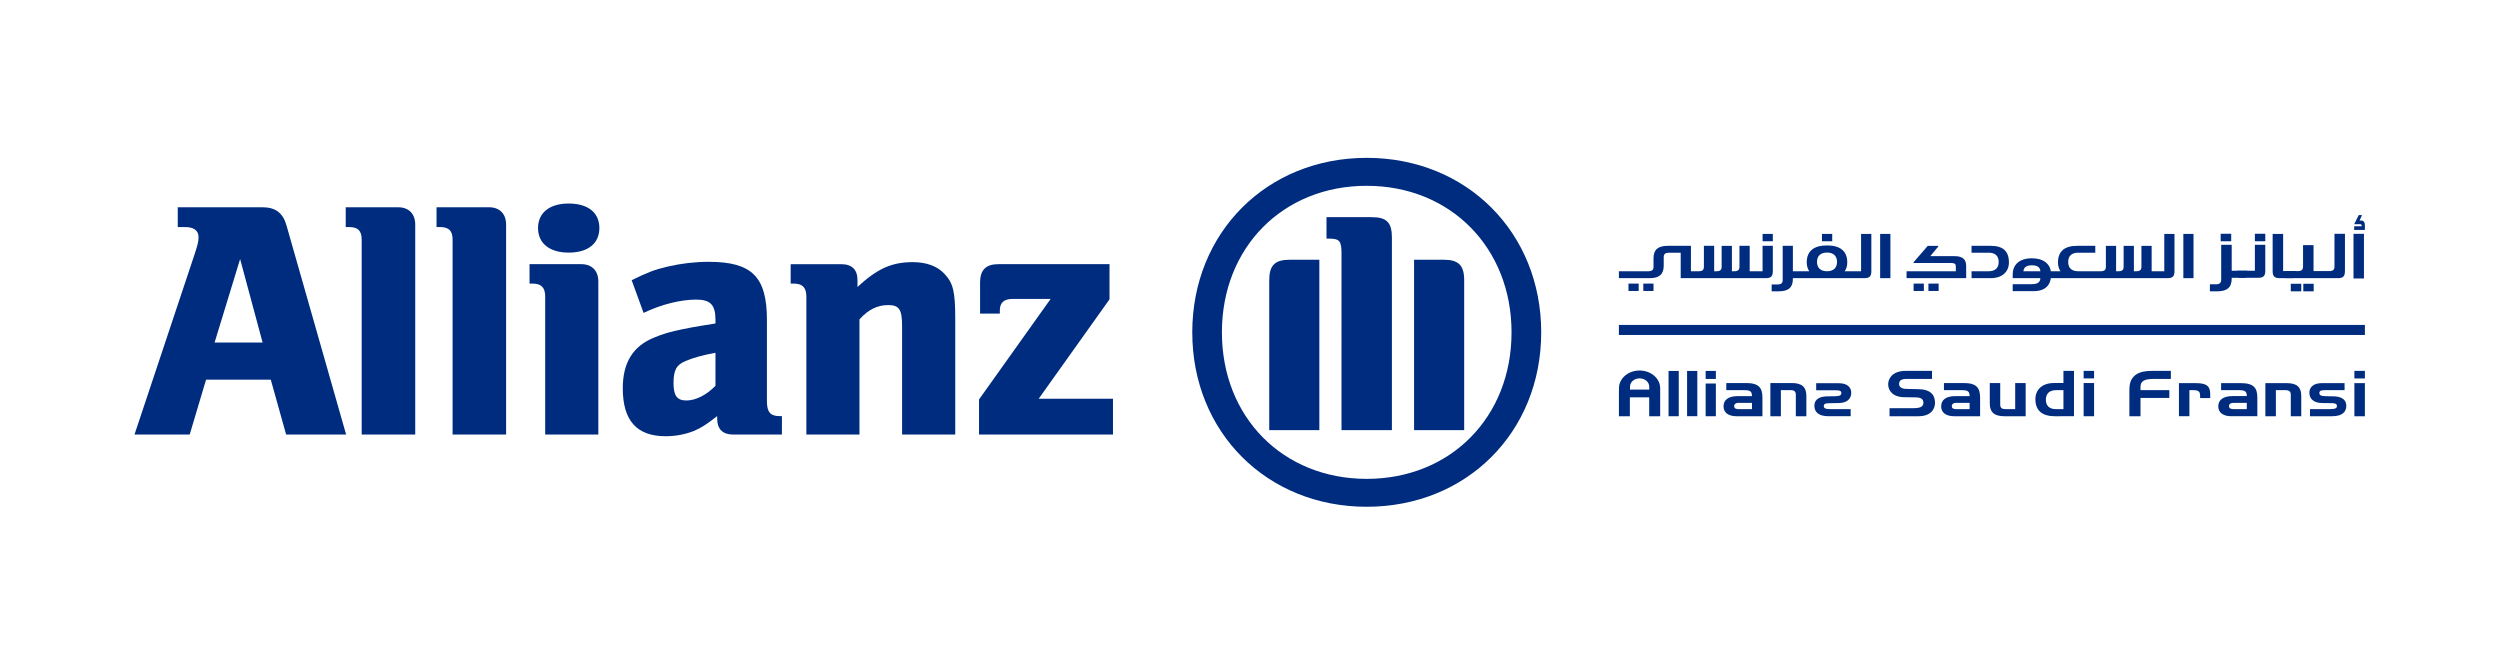 <?xml version="1.0" encoding="UTF-8" standalone="no"?>
<svg
   xmlns:dc="http://purl.org/dc/elements/1.1/"
   xmlns:cc="http://creativecommons.org/ns#"
   xmlns:rdf="http://www.w3.org/1999/02/22-rdf-syntax-ns#"
   xmlns:svg="http://www.w3.org/2000/svg"
  xmlns="http://www.w3.org/2000/svg"
   viewBox="0 0 870.073 231.249"
   height="231.249"
   width="870.073"
   xml:space="preserve"
   id="svg2"
   version="1.1"><defs
     id="defs6"><clipPath
       id="clipPath20"
       clipPathUnits="userSpaceOnUse"><path
         id="path18"
         d="M 0,173.437 H 652.555 V 0 H 0 Z" /></clipPath></defs><g
     transform="matrix(1.333,0,0,-1.333,0,231.249)"
     id="g10"><path
       id="path12"
       style="fill:#002c80;fill-opacity:1;fill-rule:nonzero;stroke:none"
       d="m 544.012,74.679 h 2.726 v 1.971 h -2.726 z" /><g
       id="g14"><g
         clip-path="url(#clipPath20)"
         id="g16"><g
           transform="translate(514.239,70.059)"
           id="g22"><path
             id="path24"
             style="fill:#002c80;fill-opacity:1;fill-rule:nonzero;stroke:none"
             d="m 0,0 h -3.688 c -2.407,0 -3.742,-0.928 -3.742,-2.684 0,-1.744 1.478,-2.568 3.35,-2.568 h 6.818 v 4.865 c 0,2.457 -0.851,3.803 -4.25,3.803 h -5.19 v -1.86 h 4.61 C -0.508,1.556 0,1.268 0,0 m 0,-3.406 h -3.162 c -0.812,0 -1.485,0.044 -1.485,0.799 0,0.535 0.464,0.851 1.036,0.851 H 0 v -1.65" /></g><g
           transform="translate(522.234,73.475)"
           id="g26"><path
             id="path28"
             style="fill:#002c80;fill-opacity:1;fill-rule:nonzero;stroke:none"
             d="M 0,0 V -5.627 C 0,-6.483 0.407,-6.818 1.423,-6.818 H 3.907 V 0 H 6.645 V -8.668 H 1.07 c -2.639,0 -3.798,1.048 -3.798,3.34 l 0,5.328 z" /></g><g
           transform="translate(538.739,76.65)"
           id="g30"><path
             id="path32"
             style="fill:#002c80;fill-opacity:1;fill-rule:nonzero;stroke:none"
             d="m 0,0 v -3.175 h -2.506 c -2.965,0 -4.818,-1.667 -4.818,-4.23 0,-3.029 1.853,-4.438 5.084,-4.438 H 2.75 V 0 Z m 0,-9.993 h -1.964 c -1.805,0 -2.622,0.982 -2.622,2.474 0,1.545 0.876,2.484 2.704,2.484 H 0 v -4.958" /></g><g
           transform="translate(500.87,64.807)"
           id="g34"><path
             id="path36"
             style="fill:#002c80;fill-opacity:1;fill-rule:nonzero;stroke:none"
             d="m 0,0 h -7.536 v 2.104 h 6.226 c 1.84,0 2.612,0.402 2.612,1.428 0,0.886 -0.525,1.35 -1.948,1.391 l -3.01,0.045 c -2.881,0 -4.24,1.596 -4.24,3.379 0,1.458 1.093,3.496 4.571,3.496 h 6.879 v -2.1 h -5.868 c -1.248,0 -2.733,0.106 -2.733,-1.312 0,-1.243 1.391,-1.315 2.489,-1.315 L -0.205,7.072 C 3.207,7.072 4.339,5.533 4.339,3.505 4.339,1.833 3.224,0 0,0" /></g><path
           id="path38"
           style="fill:#002c80;fill-opacity:1;fill-rule:nonzero;stroke:none"
           d="m 544.012,73.475 h 2.726 v -8.668 h -2.726 z" /><g
           transform="translate(586.607,70.069)"
           id="g40"><path
             id="path42"
             style="fill:#002c80;fill-opacity:1;fill-rule:nonzero;stroke:none"
             d="m 0,0 h -3.705 c -2.378,0 -3.742,-0.95 -3.742,-2.694 0,-1.751 1.49,-2.567 3.38,-2.567 h 6.822 v 4.864 c 0,2.449 -0.873,3.776 -4.262,3.776 h -5.2 V 1.547 h 4.625 C -0.503,1.547 0,1.253 0,0 m 0,-3.416 h -3.162 c -0.807,0 -1.48,0.066 -1.48,0.804 0,0.53 0.451,0.834 1.038,0.834 H 0 v -1.638" /></g><g
           transform="translate(598.094,64.807)"
           id="g44"><path
             id="path46"
             style="fill:#002c80;fill-opacity:1;fill-rule:nonzero;stroke:none"
             d="M 0,0 V 5.592 C 0,6.46 -0.397,6.808 -1.396,6.808 H -3.892 V 0 h -2.743 v 8.641 h 5.582 c 2.632,0 3.791,-1.034 3.791,-3.335 V 0 Z" /></g><g
           transform="translate(558.857,69.578)"
           id="g48"><path
             id="path50"
             style="fill:#002c80;fill-opacity:1;fill-rule:nonzero;stroke:none"
             d="m 0,0 v -4.771 h -2.906 v 6.576 c 0,1.562 0.134,3.03 1.537,4.152 1.28,1.009 3.123,1.12 4.78,1.12 H 7.925 V 4.963 H 3.362 C 0.883,4.963 0,4.322 0,2.881 V 2.037 H 7.528 V 0 Z" /></g><g
           transform="translate(574.429,69.556)"
           id="g52"><path
             id="path54"
             style="fill:#002c80;fill-opacity:1;fill-rule:nonzero;stroke:none"
             d="m 0,0 c 0,1.312 0.049,2.06 -1.751,2.06 h -1.053 v -6.808 h -2.733 v 8.64 h 4.504 c 3.004,0 3.668,-1.011 3.668,-2.96 V 0 Z" /></g><g
           transform="translate(602.946,70.947)"
           id="g56"><path
             id="path58"
             style="fill:#002c80;fill-opacity:1;fill-rule:nonzero;stroke:none"
             d="M 0,0 C 0,1.352 0.957,2.501 3.254,2.501 H 9.193 V 0.668 H 4.124 c -1.092,0 -1.512,-0.155 -1.512,-0.757 0,-0.856 1.056,-0.767 1.766,-0.821 L 6.224,-0.945 C 8.11,-0.95 9.645,-1.618 9.645,-3.402 9.645,-4.931 8.685,-6.14 5.935,-6.14 H 0.16 v 1.86 h 5.025 c 1.667,0 2.01,0.217 2.01,0.834 0,0.752 -0.927,0.708 -1.702,0.73 L 3.197,-2.689 C 0.957,-2.627 0,-1.453 0,0" /></g><path
           id="path60"
           style="fill:#002c80;fill-opacity:1;fill-rule:nonzero;stroke:none"
           d="m 614.7,73.448 h 2.743 V 64.807 H 614.7 Z" /><path
           id="path62"
           style="fill:#002c80;fill-opacity:1;fill-rule:nonzero;stroke:none"
           d="m 614.7,76.65 h 2.743 V 74.672 H 614.7 Z" /><path
           id="path64"
           style="fill:#002c80;fill-opacity:1;fill-rule:nonzero;stroke:none"
           d="M 617.443,86.023 H 422.672 v 2.622 h 194.771 z" /><g
           transform="translate(457.417,70.059)"
           id="g66"><path
             id="path68"
             style="fill:#002c80;fill-opacity:1;fill-rule:nonzero;stroke:none"
             d="m 0,0 h -3.703 c -2.375,0 -3.722,-0.928 -3.722,-2.684 0,-1.744 1.47,-2.568 3.357,-2.568 h 6.801 v 4.865 c 0,2.457 -0.861,3.803 -4.228,3.803 H -6.707 V 1.556 H -2.08 C -0.501,1.556 0,1.268 0,0 m 0,-3.406 h -3.162 c -0.812,0 -1.485,0.044 -1.485,0.799 0,0.535 0.451,0.851 1.031,0.851 H 0 v -1.65" /></g><path
           id="path70"
           style="fill:#002c80;fill-opacity:1;fill-rule:nonzero;stroke:none"
           d="M 435.639,76.633 H 438.3 V 64.808 h -2.661 z" /><path
           id="path72"
           style="fill:#002c80;fill-opacity:1;fill-rule:nonzero;stroke:none"
           d="m 440.476,76.633 h 2.671 V 64.808 h -2.671 z" /><g
           transform="translate(468.868,64.807)"
           id="g74"><path
             id="path76"
             style="fill:#002c80;fill-opacity:1;fill-rule:nonzero;stroke:none"
             d="M 0,0 V 5.614 C 0,6.482 -0.402,6.818 -1.419,6.818 H -3.902 V 0 h -2.746 v 8.668 h 5.587 C 1.601,8.668 2.75,7.62 2.75,5.323 V 0 Z" /></g><g
           transform="translate(483.337,70.942)"
           id="g78"><path
             id="path80"
             style="fill:#002c80;fill-opacity:1;fill-rule:nonzero;stroke:none"
             d="m 0,0 c 0,1.33 -0.95,2.484 -3.236,2.484 h -5.918 v -1.84 h 5.04 c 1.1,0 1.529,-0.148 1.529,-0.745 0,-0.844 -1.066,-0.772 -1.776,-0.817 l -1.855,-0.027 c -1.899,-0.017 -3.412,-0.668 -3.412,-2.452 0,-1.544 0.982,-2.738 3.71,-2.738 h 5.767 v 1.85 h -5.017 c -1.662,0 -1.998,0.215 -1.998,0.839 0,0.735 0.915,0.696 1.673,0.713 l 2.313,0.044 C -0.95,-2.629 0,-1.47 0,0" /></g><g
           transform="translate(430.595,71.763)"
           id="g82"><path
             id="path84"
             style="fill:#002c80;fill-opacity:1;fill-rule:nonzero;stroke:none"
             d="m 0,0 h -5.024 v 0.762 c 0,1.204 1.114,2.169 2.505,2.169 C -1.12,2.931 0,1.966 0,0.762 Z m -2.519,4.98 c -2.979,0 -5.382,-2.064 -5.382,-4.61 v -0.589 h -0.015 v -6.737 h 2.859 v 4.941 h 5.045 v -4.941 h 2.866 v 5.698 1.039 0.589 c 0,2.546 -2.412,4.61 -5.373,4.61" /></g><path
           id="path86"
           style="fill:#002c80;fill-opacity:1;fill-rule:nonzero;stroke:none"
           d="m 445.323,73.347 h 2.666 v -8.54 h -2.666 z" /><path
           id="path88"
           style="fill:#002c80;fill-opacity:1;fill-rule:nonzero;stroke:none"
           d="m 445.323,76.637 h 2.666 V 74.54 h -2.666 z" /><path
           id="path90"
           style="fill:#002c80;fill-opacity:1;fill-rule:nonzero;stroke:none"
           d="m 614.468,112.431 h 2.728 v -11.657 h -2.728 z" /><path
           id="path92"
           style="fill:#002c80;fill-opacity:1;fill-rule:nonzero;stroke:none"
           d="m 601.362,99.393 h 2.711 v -1.976 h -2.711 z" /><path
           id="path94"
           style="fill:#002c80;fill-opacity:1;fill-rule:nonzero;stroke:none"
           d="m 598.094,99.393 h 2.738 v -1.976 h -2.738 z" /><path
           id="path96"
           style="fill:#002c80;fill-opacity:1;fill-rule:nonzero;stroke:none"
           d="m 588.721,112.449 h 2.716 v -1.958 h -2.716 z" /><path
           id="path98"
           style="fill:#002c80;fill-opacity:1;fill-rule:nonzero;stroke:none"
           d="m 579.789,112.449 h 2.75 v -1.958 h -2.75 z" /><g
           transform="translate(586.326,100.944)"
           id="g100"><path
             id="path102"
             style="fill:#002c80;fill-opacity:1;fill-rule:nonzero;stroke:none"
             d="m 0,0 h -3.656 v -0.198 c 0,-2.291 -1.174,-3.329 -3.808,-3.329 h -1.887 v 1.837 h 1.544 c 0.994,0 1.404,0.355 1.404,1.204 v 9.114 h 2.747 V 1.845 h 4.075" /></g><g
           transform="translate(584.069,102.789)"
           id="g104"><path
             id="path106"
             style="fill:#002c80;fill-opacity:1;fill-rule:nonzero;stroke:none"
             d="M 0,0 H 4.652 V 6.778 H 7.368 V 0.005 c 0,-1.288 -0.42,-1.85 -1.855,-1.85 H 0.38" /></g><g
           transform="translate(596.681,102.7)"
           id="g108"><path
             id="path110"
             style="fill:#002c80;fill-opacity:1;fill-rule:nonzero;stroke:none"
             d="M 0,0 H 3.197 C 4.218,0 4.615,0.326 4.615,1.196 V 6.778 H 7.353 V 0 h 4.053 c 1.016,0 1.413,0.326 1.413,1.196 v 8.535 h 2.738 V 0 l -0.009,0.005 c 0,-1.285 -0.393,-1.85 -1.828,-1.85 H 0" /></g><g
           transform="translate(599.453,102.7)"
           id="g112"><path
             id="path114"
             style="fill:#002c80;fill-opacity:1;fill-rule:nonzero;stroke:none"
             d="M 0,0 H -3.357 V 9.709 H -6.095 V 0.005 c 0,-1.285 0.419,-1.85 1.845,-1.85 h 3.367" /></g><g
           transform="translate(614.641,113.443)"
           id="g116"><path
             id="path118"
             style="fill:#002c80;fill-opacity:1;fill-rule:nonzero;stroke:none"
             d="m 0,0 v 0.96 h 1.968 v 0.088 c 0,0.289 -0.086,0.447 -0.34,0.447 H 0.059 V 1.611 L 1.196,3.885 H 2.003 V 3.764 L 1.406,2.452 h 0.432 c 0.744,0 0.964,-0.516 0.964,-1.404 V 0 Z" /></g><path
           id="path120"
           style="fill:#002c80;fill-opacity:1;fill-rule:nonzero;stroke:none"
           d="m 499.617,99.437 h 2.676 v -1.926 h -2.676 z" /><path
           id="path122"
           style="fill:#002c80;fill-opacity:1;fill-rule:nonzero;stroke:none"
           d="m 503.485,99.437 h 2.667 v -1.926 h -2.667 z" /><g
           transform="translate(497.777,100.855)"
           id="g124"><path
             id="path126"
             style="fill:#002c80;fill-opacity:1;fill-rule:nonzero;stroke:none"
             d="m 0,0 v 1.805 h 12.864 v 1.31 c 0,0.541 -0.309,0.839 -1.088,0.839 H 1.84 v 0.21 L 5.533,8.441 H 8.249 V 8.221 L 6.206,5.76 h 6.211 c 2.423,0 3.15,-0.985 3.15,-2.645 l 0,-3.115 z" /></g><path
           id="path128"
           style="fill:#002c80;fill-opacity:1;fill-rule:nonzero;stroke:none"
           d="m 570.046,112.409 h 2.654 v -11.554 h -2.654 z" /><g
           transform="translate(514.748,100.855)"
           id="g130"><path
             id="path132"
             style="fill:#002c80;fill-opacity:1;fill-rule:nonzero;stroke:none"
             d="m 0,0 h 5.035 c 2.898,0 4.721,1.618 4.721,4.107 0,2.965 -1.582,4.334 -4.731,4.334 H 0 V 6.643 h 4.522 c 1.77,0 2.56,-0.957 2.56,-2.408 0,-1.529 -0.856,-2.43 -2.654,-2.43 L 0,1.805 Z" /></g><g
           transform="translate(528.29,102.661)"
           id="g134"><path
             id="path136"
             style="fill:#002c80;fill-opacity:1;fill-rule:nonzero;stroke:none"
             d="M 0,0 C 0.094,1.12 0.9,1.547 2.213,1.547 3.537,1.547 4.344,1.12 4.428,0 Z M 36.776,9.748 V 0 H 33.48 V 6.635 H 30.809 V 1.177 C 30.809,0.331 30.412,0 29.43,0 H 28.843 V 6.635 H 26.162 V 1.177 C 26.162,0.331 25.769,0 24.793,0 H 24.196 V 6.635 H 21.529 V 1.177 C 21.529,0.331 21.137,0 20.155,0 h -5.814 c -1.805,0 -2.654,0.9 -2.654,2.43 0,1.45 0.804,2.407 2.551,2.407 h 4.526 v 1.798 h -4.798 c -3.14,0 -4.94,-1.369 -4.94,-4.338 C 9.026,1.409 9.24,0.629 9.672,0 H 7.171 C 6.85,1.932 5.293,3.384 2.208,3.384 -1.275,3.384 -2.8,1.497 -2.8,-0.816 V -1.805 H 4.428 C 4.361,-3.179 3.261,-3.389 1.892,-3.389 H -2.8 V -5.2 h 5.476 c 2.756,0 4.186,1.303 4.495,3.395 h 30.473 c 1.391,0 1.798,0.564 1.798,1.827 v 9.726 z" /></g><path
           id="path138"
           style="fill:#002c80;fill-opacity:1;fill-rule:nonzero;stroke:none"
           d="m 460.19,112.409 h 2.671 v -1.919 h -2.671 z" /><path
           id="path140"
           style="fill:#002c80;fill-opacity:1;fill-rule:nonzero;stroke:none"
           d="m 475.69,112.409 h 2.679 v -1.919 h -2.679 z" /><path
           id="path142"
           style="fill:#002c80;fill-opacity:1;fill-rule:nonzero;stroke:none"
           d="m 425.173,99.437 h 2.667 v -1.926 h -2.667 z" /><path
           id="path144"
           style="fill:#002c80;fill-opacity:1;fill-rule:nonzero;stroke:none"
           d="m 429.048,99.437 h 2.662 v -1.926 h -2.662 z" /><path
           id="path146"
           style="fill:#002c80;fill-opacity:1;fill-rule:nonzero;stroke:none"
           d="m 490.883,112.409 h 2.679 v -11.554 h -2.679 z" /><g
           transform="translate(477.015,102.661)"
           id="g148"><path
             id="path150"
             style="fill:#002c80;fill-opacity:1;fill-rule:nonzero;stroke:none"
             d="m 0,0 c -1.771,0 -2.622,0.977 -2.622,2.447 0,1.45 0.851,2.435 2.622,2.435 1.757,0 2.612,-0.985 2.612,-2.435 C 2.612,0.977 1.757,0 0,0 M 8.888,9.748 V 0 H 4.62 c 0.432,0.629 0.664,1.409 0.664,2.297 0,3.076 -1.976,4.445 -5.284,4.445 -3.317,0 -5.303,-1.369 -5.303,-4.445 0,-0.888 0.241,-1.668 0.661,-2.297 h -4.273 v 6.635 h -2.661 v -8.904 c 0,-0.844 -0.397,-1.182 -1.391,-1.182 h -1.49 v -1.793 h 1.833 c 2.582,0 3.709,1.021 3.709,3.251 v 0.188 H 9.766 c 1.398,0 1.805,0.564 1.805,1.827 v 9.726 z" /></g><g
           transform="translate(430.341,102.661)"
           id="g152"><path
             id="path154"
             style="fill:#002c80;fill-opacity:1;fill-rule:nonzero;stroke:none"
             d="m 0,0 c 0.972,0 1.369,0.331 1.369,1.177 v 2.207 c 0,2.23 1.142,3.251 3.72,3.251 H 11.14 V 0 h 2.01 c 0.982,0 1.374,0.331 1.374,1.177 v 5.458 h 2.683 V 0 h 0.585 c 0.967,0 1.364,0.331 1.364,1.177 V 6.635 H 21.84 V 0 h 0.585 c 0.976,0 1.383,0.331 1.383,1.177 v 5.458 h 2.674 V 0 h 3.362 v 6.635 h 2.677 V 0.022 c 0,-1.263 -0.41,-1.827 -1.806,-1.827 H 8.468 V 4.837 H 5.422 C 4.438,4.837 4.036,4.504 4.036,3.648 V 1.453 c 0,-2.23 -1.133,-3.258 -3.693,-3.258 H -7.669 V 0 Z" /></g><g
           transform="translate(68.566,84.04)"
           id="g156"><path
             id="path158"
             style="fill:#002c80;fill-opacity:1;fill-rule:evenodd;stroke:none"
             d="m 0,0 h -12.543 l 6.67,21.8 z m -19.035,-24.013 4.267,14.326 H 2.131 L 6.139,-24.013 H 21.8 L 6.228,30.601 C 5.333,33.803 3.379,35.325 0,35.325 H -22.158 V 30.16 h 1.877 c 2.306,0 3.554,-0.886 3.554,-2.662 0,-1.154 -0.266,-2.136 -1.159,-4.815 l -15.567,-46.696 z" /></g><g
           transform="translate(108.413,60.027)"
           id="g160"><path
             id="path162"
             style="fill:#002c80;fill-opacity:1;fill-rule:nonzero;stroke:none"
             d="m 0,0 v 54.802 c 0,2.842 -1.7,4.536 -4.46,4.536 h -13.692 v -5.165 h 0.883 c 2.314,0 3.285,-0.972 3.285,-3.285 l 0,-50.888 z" /></g><g
           transform="translate(132.139,60.027)"
           id="g164"><path
             id="path166"
             style="fill:#002c80;fill-opacity:1;fill-rule:nonzero;stroke:none"
             d="m 0,0 v 54.802 c 0,2.842 -1.702,4.536 -4.45,4.536 h -13.712 v -5.165 h 0.893 c 2.319,0 3.295,-0.972 3.295,-3.285 l 0,-50.888 z" /></g><g
           transform="translate(156.49,113.939)"
           id="g168"><path
             id="path170"
             style="fill:#002c80;fill-opacity:1;fill-rule:evenodd;stroke:none"
             d="m 0,0 c 0,4.003 -2.943,6.403 -8.012,6.403 -4.978,0 -8.004,-2.4 -8.004,-6.403 0,-4.001 3.026,-6.413 8.004,-6.413 C -2.943,-6.413 0,-4.001 0,0 m -0.272,-53.912 v 39.941 c 0,2.844 -1.689,4.543 -4.449,4.543 h -13.513 v -5.069 h 0.795 c 2.306,0 3.29,-1.075 3.29,-3.384 v -36.031 z" /></g><g
           transform="translate(186.801,81.369)"
           id="g172"><path
             id="path174"
             style="fill:#002c80;fill-opacity:1;fill-rule:evenodd;stroke:none"
             d="m 0,0 v -8.616 c -2.319,-2.398 -5.16,-3.834 -7.563,-3.834 -2.494,0 -3.389,1.249 -3.389,4.539 0,3.296 0.718,4.808 3.214,5.787 C -5.873,-1.33 -3.471,-0.619 0,0 m -18.769,10.412 c 4.62,2.229 9.694,3.478 13.702,3.478 C -1.335,13.89 0,12.543 0,8.641 V 7.656 c -5.686,-0.888 -7.474,-1.24 -10.671,-1.953 -1.87,-0.454 -3.564,-0.977 -5.259,-1.69 -5.604,-2.225 -8.271,-6.581 -8.271,-13.261 0,-8.451 3.644,-12.535 11.206,-12.535 2.761,0 5.257,0.54 7.474,1.423 1.966,0.89 3.116,1.601 5.965,3.833 v -0.631 c 0,-2.761 1.423,-4.184 4.178,-4.184 H 17.35 v 4.815 h -0.621 c -2.408,0 -3.296,1.054 -3.296,3.898 V 8.547 c 0,11.3 -3.914,15.207 -15.214,15.207 -3.646,0 -7.205,-0.442 -10.671,-1.236 -3.478,-0.806 -5.256,-1.519 -9.43,-3.562 z" /></g><g
           transform="translate(224.395,60.027)"
           id="g176"><path
             id="path178"
             style="fill:#002c80;fill-opacity:1;fill-rule:evenodd;stroke:none"
             d="m 0,0 v 30.069 c 2.319,2.585 4.731,3.732 7.486,3.732 2.926,0 3.644,-1.147 3.644,-5.609 V 0 h 13.877 v 30.246 c 0,7.028 -0.53,9.253 -2.76,11.653 -1.865,2.045 -4.709,3.115 -8.357,3.115 -5.437,0 -9.253,-1.702 -14.408,-6.487 v 1.771 c 0,2.756 -1.426,4.186 -4.272,4.186 h -13.172 v -5.069 h 0.807 c 2.311,0 3.287,-1.076 3.287,-3.384 l 0,-36.031 z" /></g><g
           transform="translate(290.586,69.373)"
           id="g180"><path
             id="path182"
             style="fill:#002c80;fill-opacity:1;fill-rule:nonzero;stroke:none"
             d="m 0,0 h -19.4 l 18.495,25.962 v 9.176 h -28.998 c -3.291,0 -4.798,-1.512 -4.798,-4.808 v -8.093 h 5.155 v 0.799 c 0,2.043 1.071,3.02 3.291,3.02 h 9.97 L -34.972,-0.178 v -9.168 l 34.972,0 z" /></g><g
           transform="translate(363.41,61.181)"
           id="g184"><path
             id="path186"
             style="fill:#002c80;fill-opacity:1;fill-rule:evenodd;stroke:none"
             d="m 0,0 v 50.263 c 0,4.009 -1.411,5.338 -5.331,5.338 h -11.748 v -5.604 h 0.713 c 2.671,0 3.206,-0.624 3.206,-3.818 V 0 Z M 5.787,0 H 18.87 v 39.143 c 0,3.915 -1.512,5.341 -5.333,5.341 h -7.75 z m -24.731,0 v 44.484 h -7.741 c -3.83,0 -5.342,-1.426 -5.342,-5.341 V 0 Z m 50.179,25.525 c 0,-22.141 -15.932,-38.251 -37.819,-38.251 -21.879,0 -37.799,16.11 -37.799,38.251 0,22.166 15.92,38.263 37.799,38.263 21.887,0 37.819,-16.196 37.819,-38.263 m 7.746,0 c 0,26.073 -19.487,45.562 -45.565,45.562 -26.058,0 -45.539,-19.489 -45.539,-45.562 0,-26.068 19.481,-45.537 45.539,-45.537 26.078,0 45.565,19.469 45.565,45.537" /></g></g></g></g></svg>